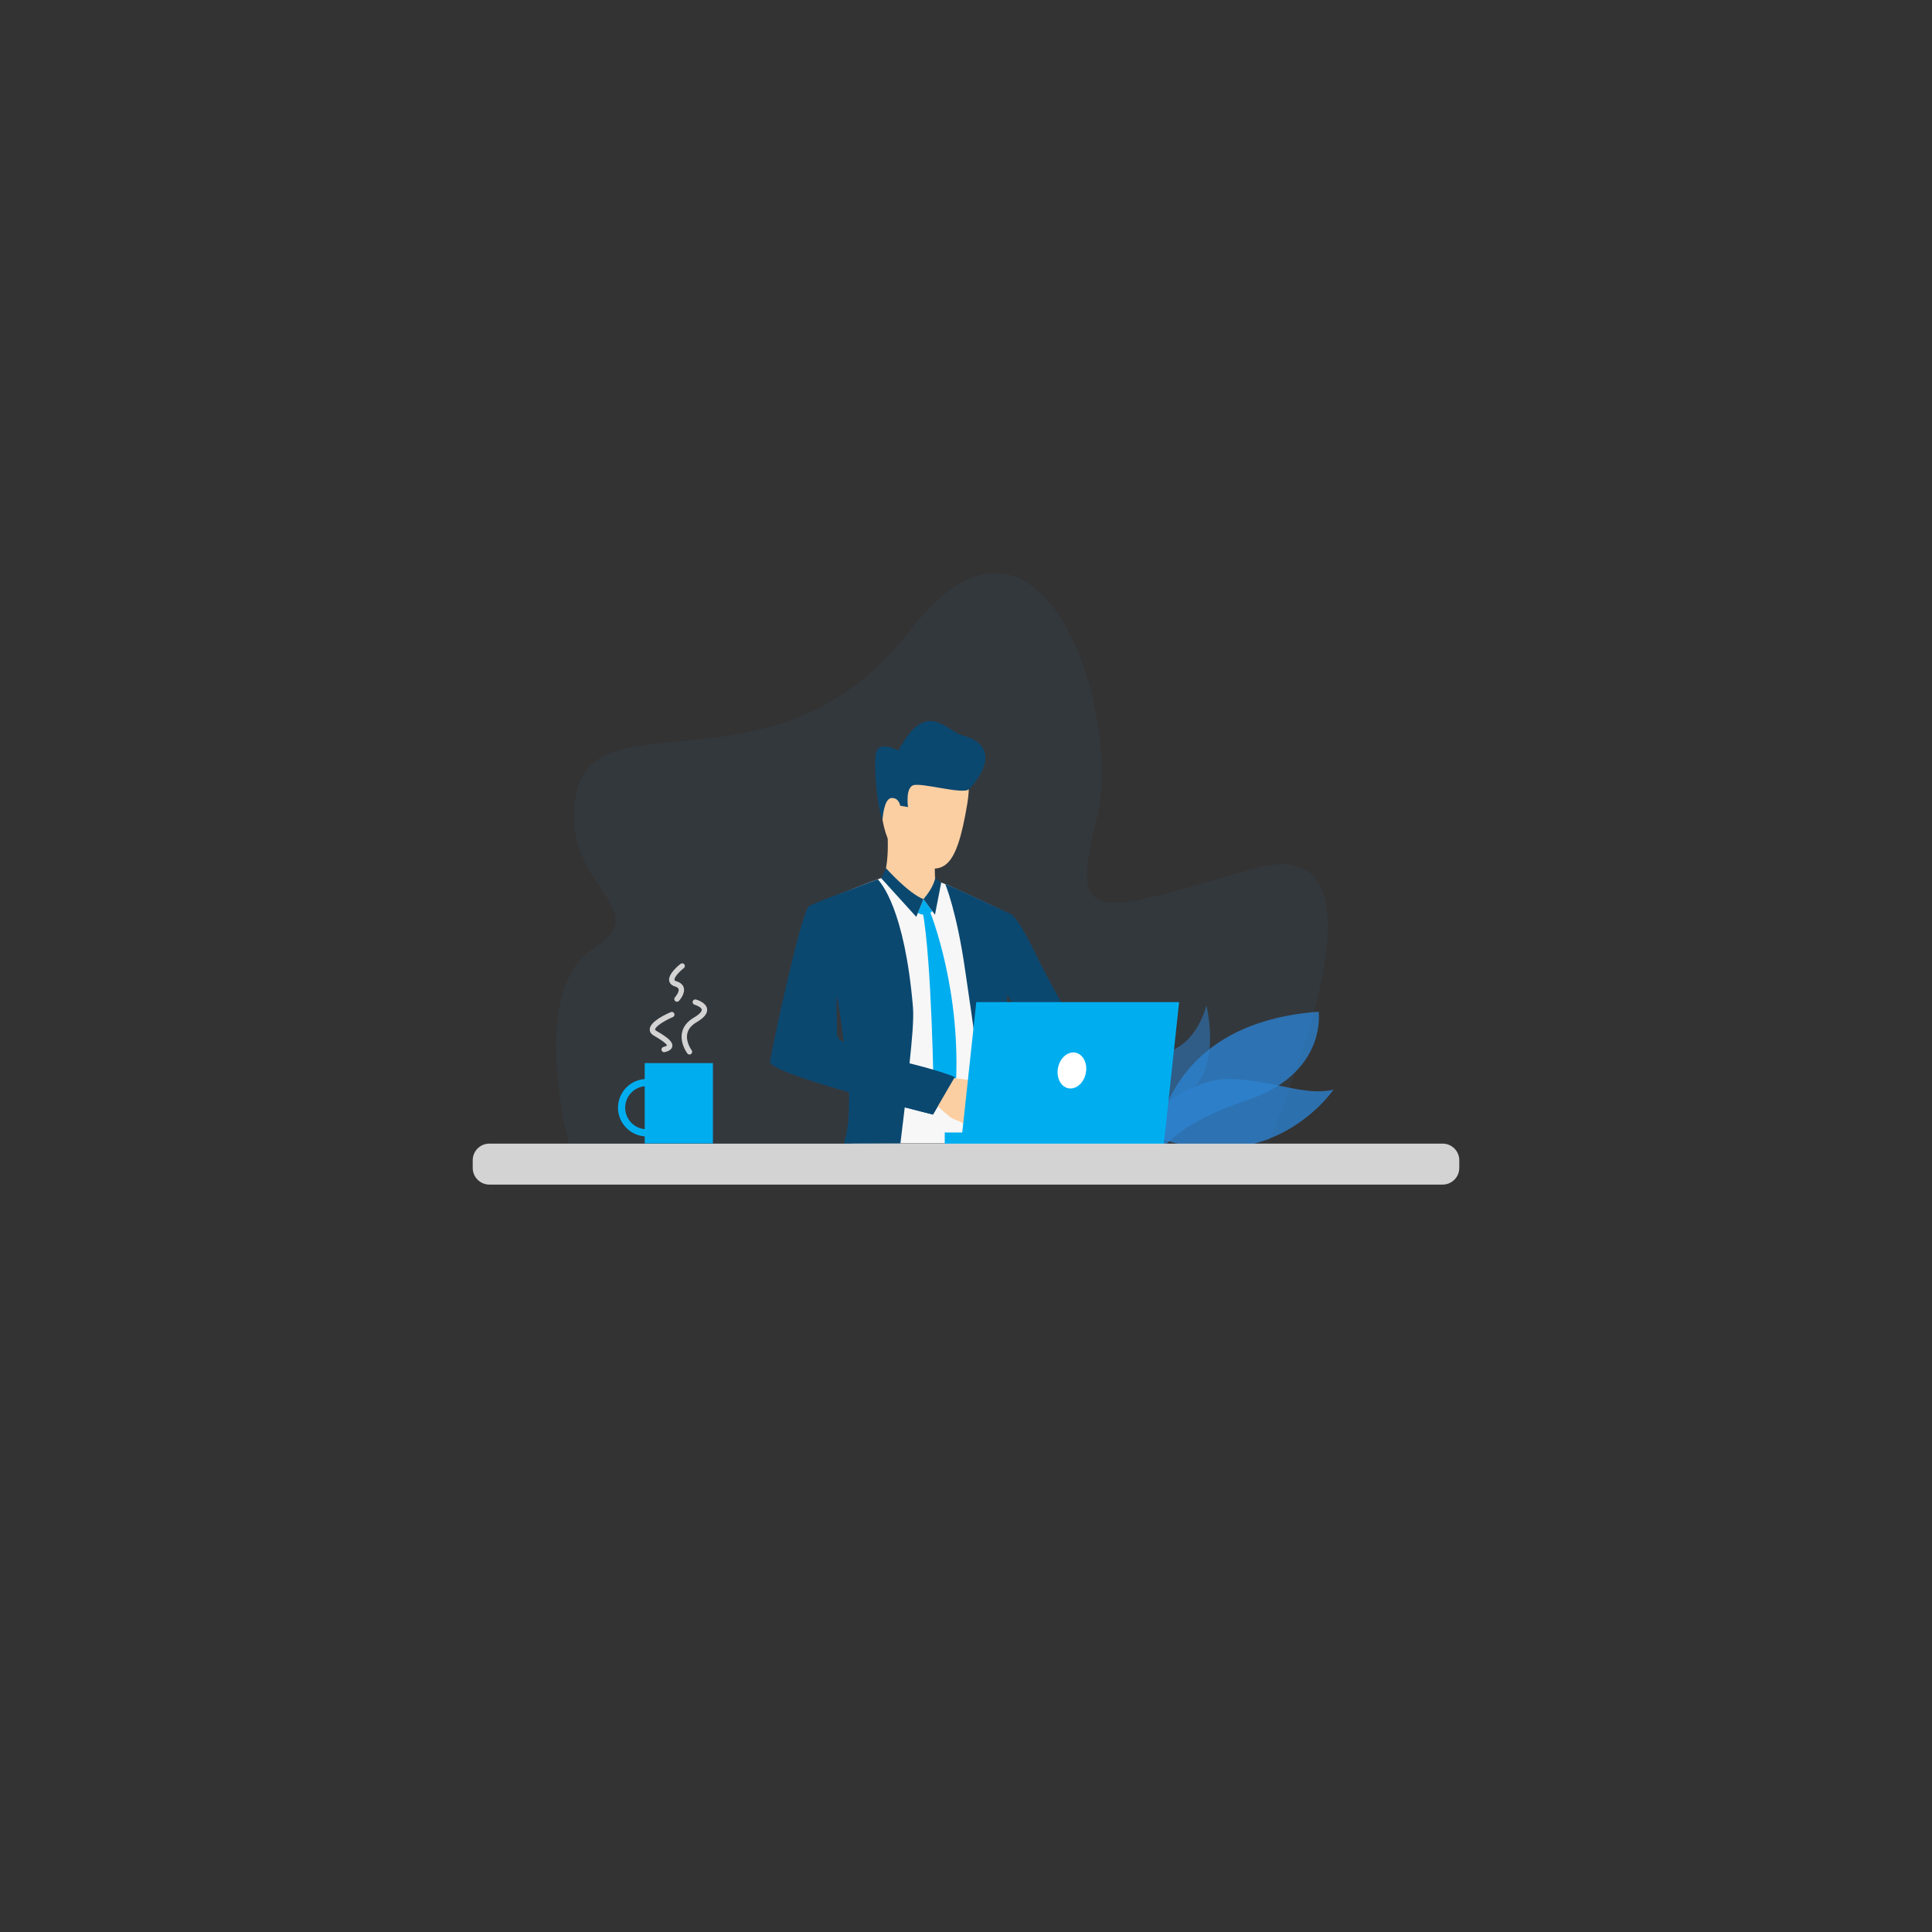 <svg xmlns="http://www.w3.org/2000/svg" xmlns:xlink="http://www.w3.org/1999/xlink" version="1.1" id="Layer_1" x="0px" y="0px" viewBox="0 0 1080 1080" enable-background="new 0 0 1080 1080" xml:space="preserve">
<rect x="0" y="0" width="1080" height="1080" fill="#333333" stroke="none"/>
<path xmlns="http://www.w3.org/2000/svg" opacity="0.05" fill="#2A94F4" d="M709.426,639.292c-2.298,0,80.426-179.244-8.426-153.747s-103.404,33.162-88.085-27.351  S581.53,257.511,508.754,352.489s-173.882,36.781-186.137,89.624c-12.255,52.844,45.957,65.099,9.191,88.078  c-36.766,22.979-13.787,109.101-13.787,109.101H709.426z"/>
<g xmlns="http://www.w3.org/2000/svg" opacity="0.8">
	<g opacity="0.5">
		<g>
			<g>
				<g>
					<path fill="#2A94F4" d="M674.382,562.083c0,0,9.982,39.748-13.984,50.614c-23.966,10.866-19.375-9.029-19.375-9.029       s-9.83-2.731,16.922-17.898C670.554,578.62,674.382,562.083,674.382,562.083z"/>
				</g>
			</g>
		</g>
	</g>
	<g opacity="0.8">
		<g>
			<g>
				<g>
					<path fill="#2A94F4" d="M737.145,565.552c0,0,4.913,34.647-40.443,49.624c-45.357,14.976-51.815,33.975-51.815,33.975       S643.529,572.358,737.145,565.552z"/>
				</g>
			</g>
		</g>
	</g>
	<g opacity="0.8">
		<g>
			<g>
				<g>
					<path fill="#2A94F4" d="M644.684,635.039c-13.449-5.133,18.518-32.658,43.087-31.915c24.568,0.743,41.217,9.836,57.673,5.994       C745.443,609.118,710.911,660.317,644.684,635.039z"/>
				</g>
			</g>
		</g>
	</g>
</g>
<g xmlns="http://www.w3.org/2000/svg">
	<g>
		<g>
			<path fill="#F7F7F7" d="M562.883,540.548c0.774-10.449,1.313-20.221,1.619-29.334c-2.522-1.336-5.552-2.897-7.977-4.048     c-7.507-3.574-17.965-8.387-24.676-11.466c-3.929-1.805-7.777-3.124-7.777-3.124s-26.821-2.57-28.998-2.433     c-0.686,0.04-4.039,1.208-8.436,2.885c-9.512,3.609-27.849,10.958-30.768,13.055c-4.282,3.065-19.602,78.165-20.01,83.266     c-0.397,4.954,20.837,11.732,40.501,16.926c-0.014,7.613-0.168,18.279-0.341,28.016c-0.026,1.664-0.058,3.296-0.089,4.88h86.044     c-0.115-1.672-0.217-3.322-0.301-4.88c-0.009-0.208-0.021-0.411-0.03-0.615c-0.328-6.595-1.61-18.406-1.283-29.909     c0,0-0.208-12.126,0.995-17.346C561.49,563.371,562.883,540.548,562.883,540.548z M453.778,584.702     c0.142-9.776,13.161-27.963,13.161-27.963s0.602-0.256,0.61-0.23c0.009,0.009,0.672-0.093,0.672-0.084     c0.014,0,2.022-1.915,2.035-1.915c0.478,1.739,4.791,26.3,5.849,40.598C463.878,592.705,453.707,589.365,453.778,584.702z"/>
		</g>
	</g>
	<g>
		<g>
			<path fill="#0B4870" d="M564.476,634.289c-0.566-4.074-1.102-8.145-1.584-12.13c0-0.021-0.009-0.035-0.009-0.058     c-0.155-1.327-0.314-2.637-0.465-3.941c-0.009-0.063-0.013-0.133-0.021-0.208c-0.629-5.489-1.15-10.755-1.526-15.576     c-0.283-3.694-0.027-7.304,0.482-10.834c1.496-24.654,2.239-50.649,2.239-50.649c0.787-10.639,1.238-20.584,1.539-29.852     c0,0-33.679-15.917-36.732-16.829c0,0,6.389,15.001,11.18,48.53c1.84,12.878,5.251,34.555,7.728,56.679v0.005     c1.34,11.939,3.853,24.101,5.764,34.863c0.292,1.664,0.571,3.292,0.827,4.88h11.272     C564.931,637.546,564.702,635.918,564.476,634.289z"/>
		</g>
	</g>
	<g>
		<g>
			<path fill="#0B4870" d="M508.404,594.687c1.327-12.466,2.522-24.906,1.946-31.723c-4.646-54.803-17.788-69.309-19.695-71.432     c-1.473,0.562-7.082,2.667-8.724,3.318c-8.989,3.543-27.313,10.038-29.781,11.812c-4.282,3.065-21.164,81.797-21.673,86.889     c-0.341,3.441,21.69,10.634,44.168,17.054c-0.208,6.162,0.375,14.854-1.673,23.932c-0.358,1.61-0.889,2.627-0.972,4.756     l31.333-0.123c0.19-1.619,0.39-3.242,0.589-4.88c0.597-4.896,1.221-9.913,1.84-15.244c9.397,2.433,15.784,3.999,15.784,3.999     s8.826-14.922,11.388-20.964C533.372,601.049,522.011,598.319,508.404,594.687z M467.886,575.823     c-0.297-11.219-0.244-19.047-0.244-19.047c1.11,3.844,2.646,14.829,3.999,25.747     C467.089,580.231,467.944,578.088,467.886,575.823z"/>
		</g>
	</g>
	<g>
		<g>
			<path fill="#FCCFA2" d="M493.667,491.001c0,0,3.411-6.446,2.469-24.747c-0.261-5.07,26.632,12.024,26.632,12.024     s-0.094,1.748-0.151,4.105c-0.03,0.982-0.048,2.057-0.048,3.163c0,0.305,0.004,0.61,0.004,0.915     c0.005,0.5,0.009,0.996,0.017,1.491c0.014,0.615,0.036,1.216,0.067,1.796c0.031,0.659,0.075,1.283,0.138,1.854     c0.11,1.106,0.761,3.057,0.995,3.592C525.024,498.04,503.736,498.203,493.667,491.001z"/>
		</g>
	</g>
	<g>
		<path fill="#00aef0" d="M516.213,502.641l4.956,6.659c0,0-2.903,3.888-8.06,1.018L516.213,502.641z"/>
	</g>
	<g>
		<path fill="#00aef0" d="M519.844,509.57c0,0,18.157,44.349,14.283,100.682l-5.727,10.395l-6.458-8.853    c0,0-1.042-74.816-6.196-102.401L519.844,509.57z"/>
	</g>
	<g>
		<path fill="#FCCFA2" d="M521.52,496.433l-5.307,6.208c0,0-8.517-1.65-11.017-6.099C502.696,492.094,521.52,496.433,521.52,496.433    z"/>
	</g>
	<g>
		<path fill="#0B4870" d="M522.737,491c0,0-0.616,4.732-6.523,11.642l6.448,8.663l3.49-17.972L522.737,491z"/>
	</g>
	<g>
		<path fill="#0B4870" d="M495.288,485.307c0,0,12.314,13.929,20.926,17.334l-4.005,9.905l-19.653-21.68L495.288,485.307z"/>
	</g>
	<g>
		<g>
			<path fill="#0B4870" d="M621.884,611.324c0,0-16.346-15.853-27.066-18.489c-4.956-1.22-11.484-8.062-17.688-16.104     c-2.044-2.648-4.05-5.428-5.958-8.179c-0.005-0.006-0.005-0.012-0.005-0.012c-7.61-10.988-13.574-21.521-13.574-21.521     s-22.495-26.362-4.443-38.114c0,0,7.736-0.167,11.979,2.137c4.363,2.369,13.67,21.793,15.248,25.233     c1.578,3.435,18.673,35.384,19.817,36.102c1.146,0.718,3.053,3.345,9.893,7.027c8.374,4.509,21.529,17.705,21.529,17.705     L621.884,611.324z"/>
		</g>
	</g>
	<g>
		<path fill="#FCCFA2" d="M543.421,629.671c0,0-2.283-0.092-3.262-0.619c0,0-1.708-1.096-2.969-1.801    c-0.401-0.224-0.756-0.408-0.997-0.504c-1.008-0.399-3.34-0.976-5.49-2.616c-2.149-1.638-9.157-8.193-9.157-8.193l4.529-6.962    l2.091-6.895c0,0,16.337,1.625,18.517,2.92c0.212,0.127,0.417,0.262,0.6,0.401c1.739,1.275,2.497,2.956,3.334,3.729    c0.305,0.286,3.15,3.332,2.991,4.567c-0.219,1.715-1.066,2.815-2.13,3.336c0,0-0.576,3.338-2.303,4.831    c0,0-0.433,3.098-3.107,4.342C546.068,626.207,545.277,629.301,543.421,629.671z"/>
	</g>
	<g>
		<path fill="#FCCFA2" d="M517.409,419.037c0,0,29.528-7.118,23.309,30.268c-6.221,37.385-13.303,40.42-31.29,32.966    c-17.988-7.454-16.738-31.366-17.81-43.067C490.545,427.503,507.962,419.583,517.409,419.037z"/>
	</g>
	<g>
		<path fill="#FCCFA2" d="M501.895,444.928c-0.438-3.284-6.958-4.394-7.409,0.545c-0.451,4.939,3.154,13.544,5.609,12.657    C502.549,457.242,502.5,449.456,501.895,444.928z"/>
	</g>
	<g>
		<path fill="#0B4870" d="M493.342,458.315c0,0,0.592-11.758,4.877-12.188c4.286-0.43,5.016,4.292,5.016,4.292l4.345,0.754    c0,0-1.521-10.277,2.737-12.139c4.259-1.862,27.843,5.261,31.238,2.188c3.395-3.072,20.946-23.484-3.449-30.095    c-9.38-2.542-20.255-21.106-35.863,8.511c0,0-11.301-6.309-12.64,1.63C488.264,429.207,490.588,452.467,493.342,458.315z"/>
	</g>
	<g>
		<path fill="#0B4870" d="M533.739,602.081l-12.192,20.962c0,0-32.299-8.322-39.835-10.448l17.228-20.505    C498.939,592.09,524.338,597.894,533.739,602.081z"/>
	</g>
</g>
<g xmlns="http://www.w3.org/2000/svg">
	<polygon fill="#00aef0" points="545.751,560.187 537.138,640.272 650.513,640.272 659.126,560.187  "/>
</g>
<g xmlns="http://www.w3.org/2000/svg">
	
		<rect x="528.116" y="633.067" transform="matrix(-1 -1.224647e-16 1.224647e-16 -1 1075.167 1273.338)" fill="#00aef0" width="18.936" height="7.205"/>
</g>
<g xmlns="http://www.w3.org/2000/svg">
	<path fill="#FFFFFF" d="M591.454,596.812c-1.122,5.49,1.44,10.651,5.722,11.526c4.281,0.876,8.662-2.867,9.784-8.358   c1.122-5.491-1.439-10.653-5.721-11.527C596.958,587.578,592.578,591.32,591.454,596.812z"/>
</g>
<path xmlns="http://www.w3.org/2000/svg" fill="#D3D3D3" d="M806.444,662.191H273.556c-5.137,0-9.301-4.164-9.301-9.301v-4.298c0-5.137,4.164-9.301,9.301-9.301h532.888  c5.137,0,9.301,4.164,9.301,9.301v4.298C815.745,658.027,811.581,662.191,806.444,662.191z"/>
<g xmlns="http://www.w3.org/2000/svg">
	<rect x="360.404" y="594.277" fill="#00aef0" width="38.128" height="44.892"/>
	<g>
		<path fill="#00aef0" d="M361.511,635.255c-8.846,0-16.042-7.196-16.042-16.042s7.197-16.043,16.042-16.043    s16.042,7.197,16.042,16.043S370.356,635.255,361.511,635.255z M361.511,607.17c-6.64,0-12.042,5.402-12.042,12.043    c0,6.64,5.402,12.042,12.042,12.042s12.042-5.402,12.042-12.042C373.553,612.572,368.151,607.17,361.511,607.17z"/>
	</g>
</g>
<g xmlns="http://www.w3.org/2000/svg">
	<path fill="#D3D3D3" d="M385.426,589.479c-0.455,0-0.904-0.206-1.199-0.598c-0.171-0.227-4.178-5.629-2.989-11.576   c0.686-3.435,2.928-6.287,6.662-8.479c4.291-2.518,4.449-4.028,4.395-4.432c-0.163-1.223-2.704-2.402-4.028-2.763   c-0.8-0.217-1.271-1.041-1.055-1.841c0.218-0.798,1.046-1.271,1.841-1.054c0.586,0.159,5.735,1.658,6.216,5.261   c0.332,2.485-1.582,4.911-5.85,7.416c-2.965,1.739-4.728,3.919-5.239,6.479c-0.928,4.643,2.409,9.139,2.443,9.184   c0.499,0.661,0.367,1.602-0.295,2.101C386.058,589.38,385.741,589.479,385.426,589.479z"/>
</g>
<g xmlns="http://www.w3.org/2000/svg">
	<path fill="#D3D3D3" d="M371.254,588.189c-0.677,0-1.291-0.461-1.457-1.147c-0.194-0.806,0.3-1.616,1.106-1.811   c1.392-0.336,1.833-0.683,1.948-0.798c-0.115-0.486-1.124-1.907-7.327-5.501c-2.029-1.176-2.379-2.637-2.315-3.655   c0.267-4.294,9.067-8.352,11.758-9.493c0.766-0.324,1.644,0.033,1.967,0.795c0.323,0.763-0.032,1.643-0.795,1.967   c-4.715,2.003-9.833,5.26-9.936,6.917c-0.021,0.332,0.508,0.69,0.826,0.874c5.869,3.4,9.191,5.891,8.804,8.557   c-0.336,2.314-3.264,3.021-4.226,3.254C371.489,588.176,371.371,588.189,371.254,588.189z"/>
</g>
<g xmlns="http://www.w3.org/2000/svg">
	<path fill="#D3D3D3" d="M378.431,559.987c-0.366,0-0.733-0.133-1.021-0.402c-0.606-0.564-0.64-1.514-0.076-2.12   c0.813-0.88,2.377-3.144,2.012-4.513c-0.172-0.644-0.854-1.155-2.027-1.522c-2.338-0.73-3.051-2.112-3.236-3.143   c-0.686-3.803,5.16-8.558,6.339-9.472c0.655-0.509,1.596-0.389,2.104,0.265c0.508,0.654,0.389,1.596-0.265,2.104   c-2.716,2.111-5.464,5.255-5.226,6.57c0.074,0.408,0.771,0.684,1.18,0.812c2.77,0.866,3.722,2.446,4.032,3.62   c0.883,3.333-2.346,6.925-2.717,7.323C379.234,559.827,378.833,559.987,378.431,559.987z"/>
</g>
</svg>